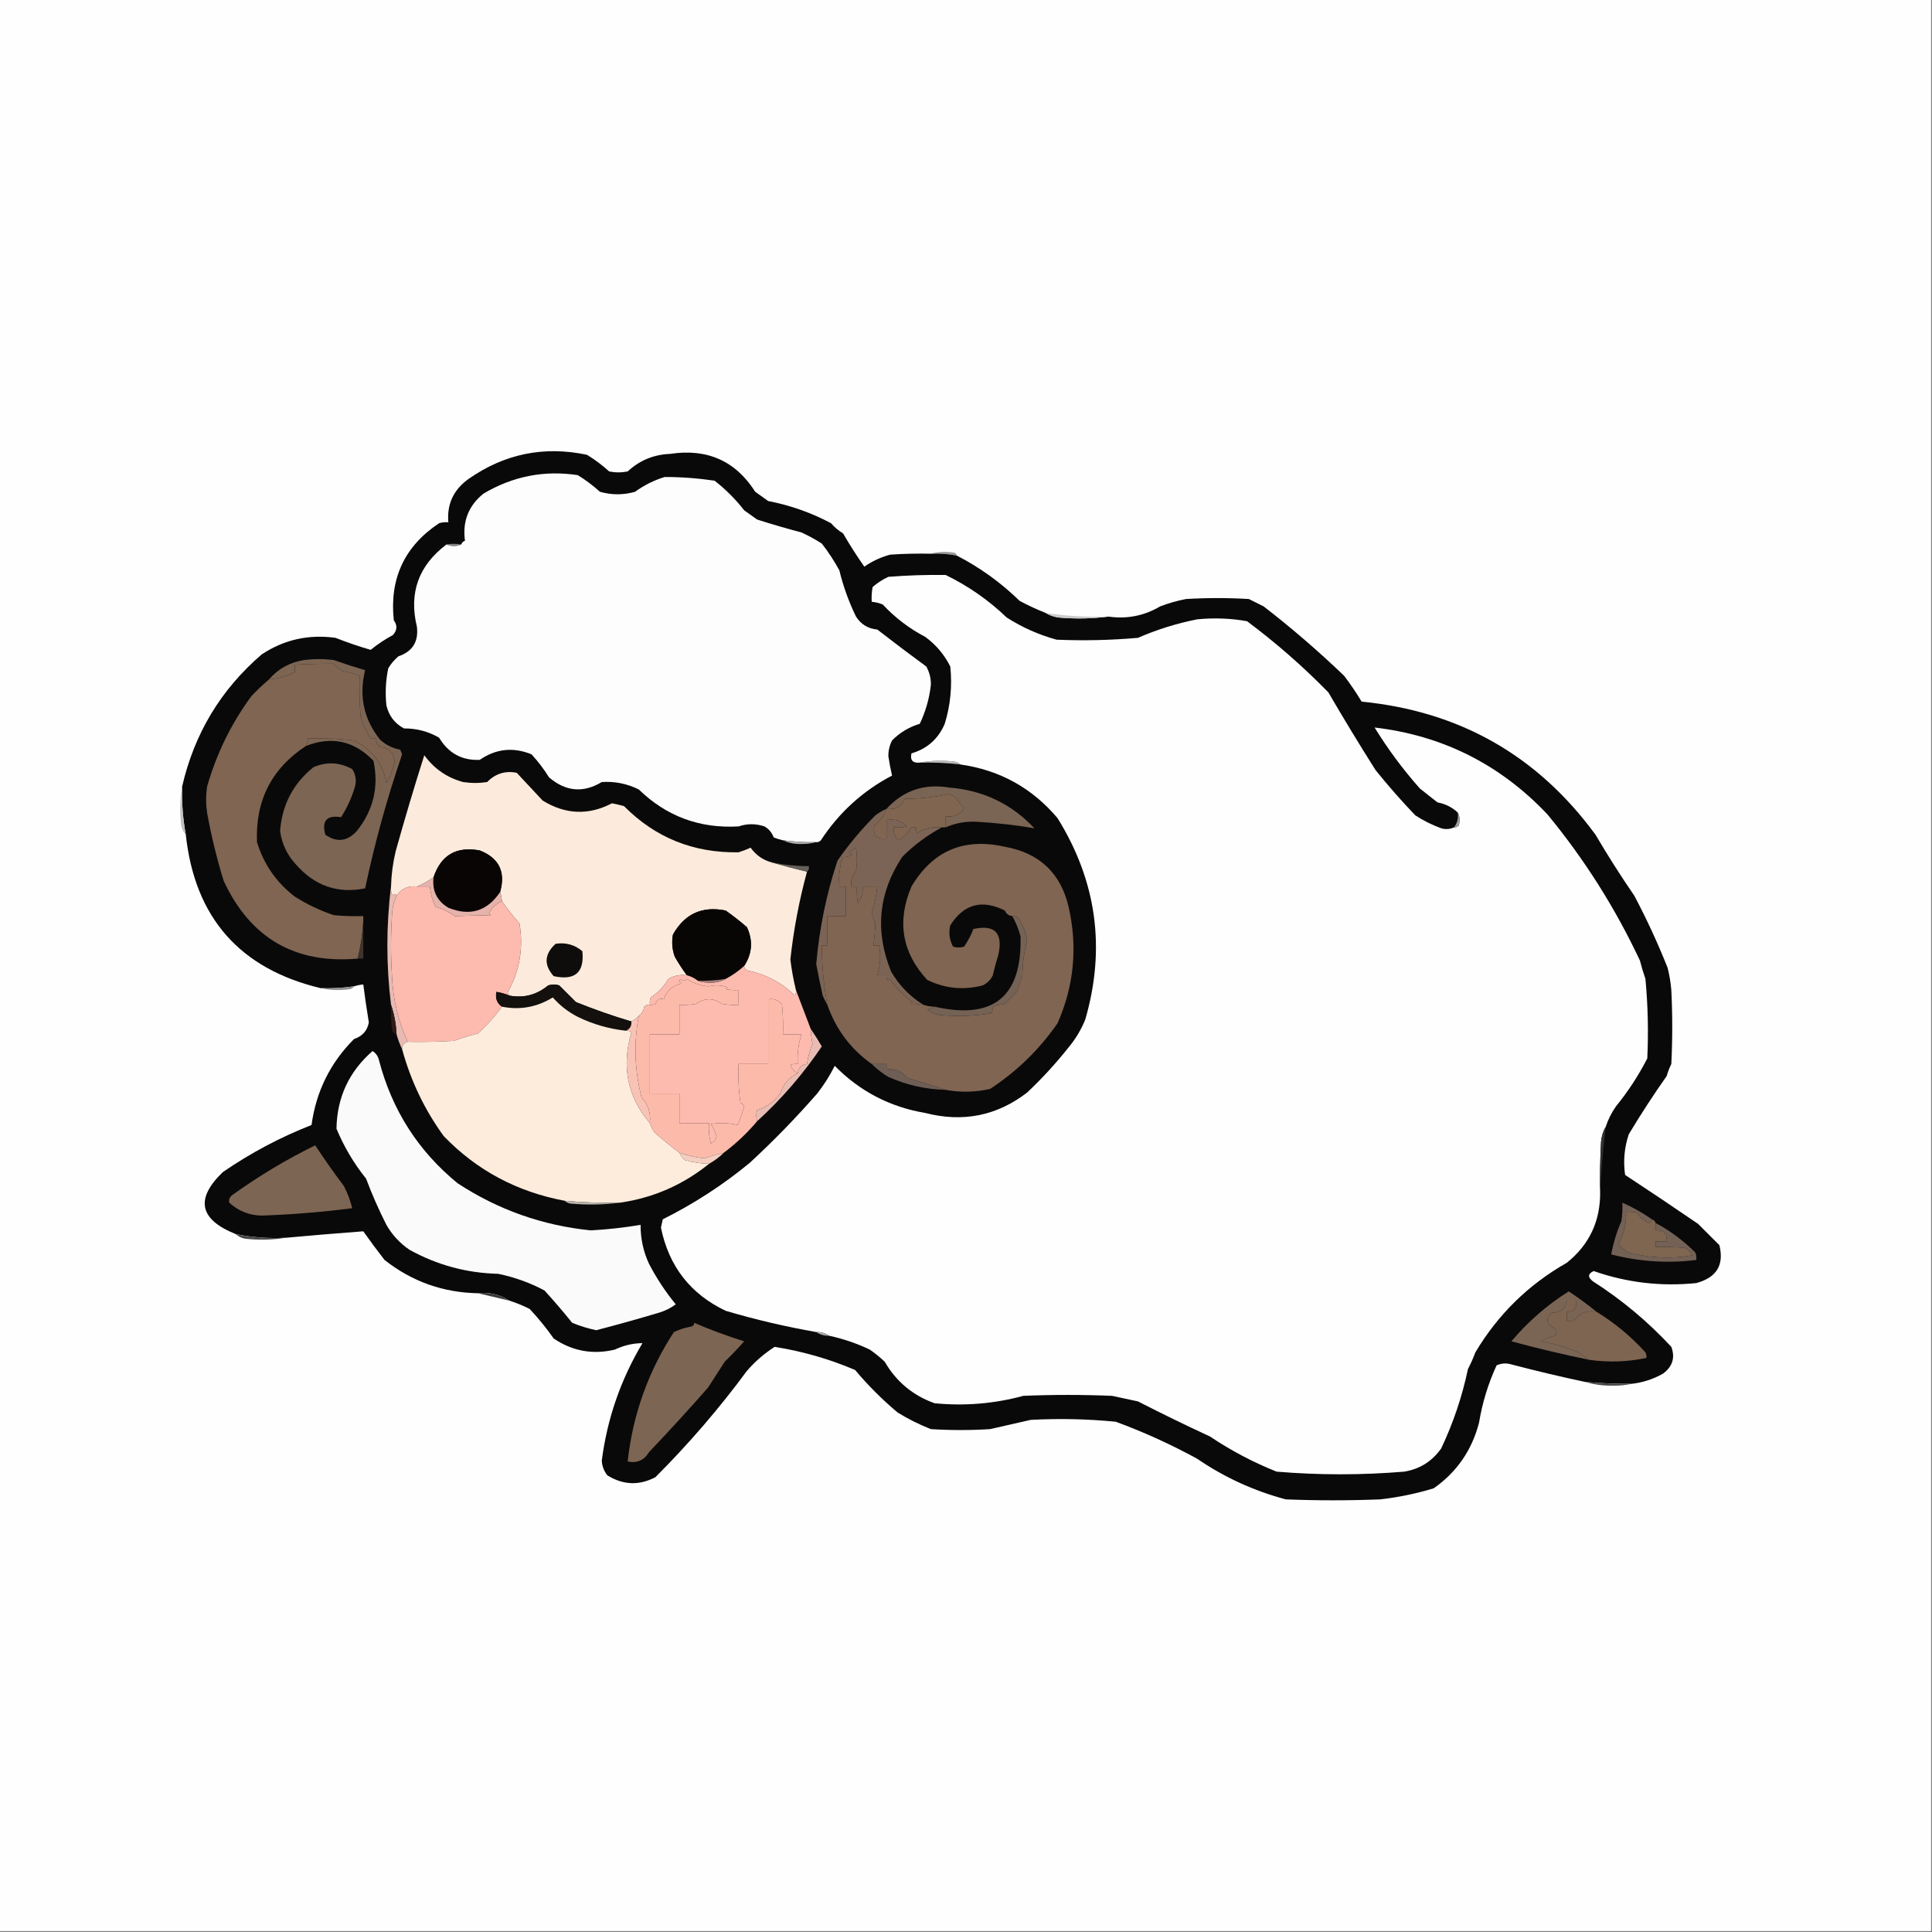 <?xml version="1.0" encoding="UTF-8"?>
<!DOCTYPE svg PUBLIC "-//W3C//DTD SVG 1.1//EN" "http://www.w3.org/Graphics/SVG/1.1/DTD/svg11.dtd">
<svg xmlns="http://www.w3.org/2000/svg" version="1.1" width="1045px" height="1045px" style="shape-rendering:geometricPrecision; text-rendering:geometricPrecision; image-rendering:optimizeQuality; fill-rule:evenodd; clip-rule:evenodd" xmlns:xlink="http://www.w3.org/1999/xlink">
<rect width="100%" height="100%" fill="#808080" stroke="none"/>
<g><path style="opacity:1" fill="#fefefe" d="M -0.5,-0.5 C 347.833,-0.5 696.167,-0.5 1044.5,-0.5C 1044.5,347.833 1044.5,696.167 1044.5,1044.5C 696.167,1044.5 347.833,1044.5 -0.5,1044.5C -0.5,696.167 -0.5,347.833 -0.5,-0.5 Z"/></g>
<g><path style="opacity:1" fill="#9a9a9a" d="M 503.5,299.5 C 507.646,298.353 511.98,298.186 516.5,299C 517.056,299.383 517.389,299.883 517.5,300.5C 512.897,299.617 508.23,299.283 503.5,299.5 Z"/></g>
<g><path style="opacity:1" fill="#0a0909" d="M 503.5,299.5 C 508.23,299.283 512.897,299.617 517.5,300.5C 530.011,306.932 541.344,315.099 551.5,325C 556.068,327.452 560.735,329.618 565.5,331.5C 567.562,332.776 569.896,333.61 572.5,334C 581.676,334.824 590.676,334.657 599.5,333.5C 609.55,334.933 618.883,333.099 627.5,328C 632.044,326.264 636.71,324.93 641.5,324C 652.833,323.333 664.167,323.333 675.5,324C 678.167,325.333 680.833,326.667 683.5,328C 698.572,339.652 713.072,352.152 727,365.5C 730.414,369.994 733.581,374.66 736.5,379.5C 789.498,384.705 831.665,408.705 863,451.5C 869.638,462.778 876.638,473.778 884,484.5C 890.755,497.273 896.755,510.273 902,523.5C 902.993,527.442 903.66,531.442 904,535.5C 904.667,548.833 904.667,562.167 904,575.5C 902.97,577.588 902.137,579.755 901.5,582C 894.291,592.251 887.457,602.751 881,613.5C 878.594,620.65 877.927,627.983 879,635.5C 892.253,644.209 905.42,653.043 918.5,662C 922.333,665.833 926.167,669.667 930,673.5C 932.653,684.232 928.486,691.065 917.5,694C 898.483,695.949 879.983,693.782 862,687.5C 858.863,688.945 858.697,690.778 861.5,693C 877.178,703.01 891.345,714.843 904,728.5C 906.171,734.357 904.671,739.19 899.5,743C 894.181,745.997 888.515,747.831 882.5,748.5C 874.149,748.518 865.816,748.185 857.5,747.5C 844.129,744.658 830.796,741.491 817.5,738C 814.773,737.182 812.106,737.348 809.5,738.5C 804.947,748.371 801.78,758.704 800,769.5C 796.134,784.43 787.967,796.263 775.5,805C 766.025,807.895 756.358,809.895 746.5,811C 729.5,811.667 712.5,811.667 695.5,811C 678.249,806.42 662.249,799.087 647.5,789C 633.299,781.232 618.632,774.565 603.5,769C 588.197,767.496 572.863,767.163 557.5,768C 550.141,769.688 542.807,771.354 535.5,773C 524.833,773.667 514.167,773.667 503.5,773C 497.263,770.548 491.263,767.548 485.5,764C 477.167,757 469.5,749.333 462.5,741C 448.536,735.05 434.036,730.883 419,728.5C 413.421,732.073 408.421,736.406 404,741.5C 388.996,761.846 372.496,781.013 354.5,799C 345.701,803.619 337.034,803.285 328.5,798C 326.657,795.648 325.657,792.981 325.5,790C 328.447,767.281 335.781,746.114 347.5,726.5C 342.446,726.51 337.446,727.676 332.5,730C 320.628,732.821 309.628,730.821 299.5,724C 295.545,718.377 291.212,713.043 286.5,708C 282.93,706.201 279.263,704.701 275.5,703.5C 270.42,700.153 264.753,698.819 258.5,699.5C 239.63,699.155 222.797,693.155 208,681.5C 204.045,676.422 200.211,671.256 196.5,666C 182.529,667.053 168.529,668.22 154.5,669.5C 145.357,669.971 136.357,669.304 127.5,667.5C 107.798,659.625 105.465,648.458 120.5,634C 135.495,623.668 151.495,615.168 168.5,608.5C 170.982,590.369 178.649,574.869 191.5,562C 196.023,560.486 198.69,557.486 199.5,553C 198.376,546.174 197.376,539.341 196.5,532.5C 194.784,532.629 193.117,532.962 191.5,533.5C 185.545,534.363 179.545,534.697 173.5,534.5C 129.708,524.036 105.374,496.369 100.5,451.5C 98.922,442.915 98.255,434.249 98.5,425.5C 105.054,396.876 119.387,373.043 141.5,354C 153.568,345.986 166.901,342.986 181.5,345C 187.727,347.465 194.06,349.631 200.5,351.5C 204.204,348.476 208.204,345.81 212.5,343.5C 214.852,340.928 215.019,338.262 213,335.5C 210.616,312.949 218.783,295.449 237.5,283C 239.134,282.506 240.801,282.34 242.5,282.5C 241.66,272.675 245.326,264.842 253.5,259C 272.987,245.42 294.32,241.087 317.5,246C 321.783,248.615 325.783,251.615 329.5,255C 332.833,255.667 336.167,255.667 339.5,255C 345.935,249.017 353.601,245.851 362.5,245.5C 382.525,242.466 397.859,249.299 408.5,266C 410.833,267.667 413.167,269.333 415.5,271C 427.44,273.304 438.773,277.304 449.5,283C 451.388,285.19 453.555,287.023 456,288.5C 459.597,294.706 463.431,300.706 467.5,306.5C 471.786,303.524 476.453,301.357 481.5,300C 488.826,299.5 496.159,299.334 503.5,299.5 Z"/></g>
<g><path style="opacity:1" fill="#bbbbbb" d="M 497.5,412.5 C 503.653,411.347 509.986,411.18 516.5,412C 517.737,412.232 518.737,412.732 519.5,413.5C 512.201,412.65 504.868,412.317 497.5,412.5 Z"/></g>
<g><path style="opacity:1" fill="#7f6552" d="M 165.5,403.5 C 146.922,415.659 138.088,432.993 139,455.5C 142.691,467.523 149.525,477.357 159.5,485C 166.069,489.151 173.069,492.484 180.5,495C 185.823,495.499 191.156,495.666 196.5,495.5C 196.5,496.5 196.5,497.5 196.5,498.5C 196.087,505.261 195.087,511.928 193.5,518.5C 159.64,521.48 135.473,507.48 121,476.5C 117.258,464.413 114.258,452.079 112,439.5C 111.333,434.833 111.333,430.167 112,425.5C 117.108,407.619 125.108,391.285 136,376.5C 139.056,373.274 142.223,370.274 145.5,367.5C 150.509,367.11 155.176,365.777 159.5,363.5C 159.5,362.167 159.5,360.833 159.5,359.5C 166.513,359.165 173.513,358.998 180.5,359C 181.878,360.713 183.545,362.047 185.5,363C 188.625,363.544 191.625,364.377 194.5,365.5C 194.334,372.841 194.5,380.174 195,387.5C 196.261,391.877 198.095,395.877 200.5,399.5C 201.5,399.5 202.5,399.5 203.5,399.5C 203.297,401.39 203.963,402.89 205.5,404C 210.503,404.475 213.169,407.141 213.5,412C 212.58,416.099 211.08,419.933 209,423.5C 207.027,412.884 201.194,405.217 191.5,400.5C 183.193,399.502 174.86,399.169 166.5,399.5C 166.567,400.959 166.234,402.292 165.5,403.5 Z"/></g>
<g><path style="opacity:1" fill="#cbcbcb" d="M 565.5,331.5 C 575.889,333.155 587.223,333.822 599.5,333.5C 590.676,334.657 581.676,334.824 572.5,334C 569.896,333.61 567.562,332.776 565.5,331.5 Z"/></g>
<g><path style="opacity:1" fill="#fefefe" d="M 786.5,447.5 C 787.496,447.586 788.329,447.252 789,446.5C 789.796,443.961 789.629,441.628 788.5,439.5C 785.408,436.621 781.741,434.787 777.5,434C 774.333,431.5 771.167,429 768,426.5C 758.87,416.205 750.703,405.205 743.5,393.5C 780.28,397.807 811.446,413.473 837,440.5C 856.915,464.637 873.582,490.97 887,519.5C 887.875,522.883 888.875,526.216 890,529.5C 891.344,543.812 891.677,558.146 891,572.5C 886.246,581.756 880.58,590.422 874,598.5C 871.628,601.91 869.795,605.577 868.5,609.5C 867.113,611.877 866.279,614.543 866,617.5C 865.5,626.494 865.334,635.494 865.5,644.5C 865.731,660.334 859.731,673.167 847.5,683C 826.731,694.803 810.231,710.969 798,731.5C 796.861,734.583 795.528,737.583 794,740.5C 790.866,755.403 786.032,769.736 779.5,783.5C 774.525,790.482 767.858,794.649 759.5,796C 736.48,797.911 713.48,797.911 690.5,796C 677.77,790.909 665.77,784.576 654.5,777C 641.408,770.955 628.408,764.621 615.5,758C 610.833,757 606.167,756 601.5,755C 585.5,754.333 569.5,754.333 553.5,755C 537.791,759.259 521.791,760.593 505.5,759C 493.751,754.793 484.751,747.293 478.5,736.5C 475.978,734.144 473.312,731.977 470.5,730C 463.457,726.645 456.123,724.145 448.5,722.5C 446.485,721.076 444.152,720.41 441.5,720.5C 424.952,717.596 408.619,713.762 392.5,709C 373.425,699.907 361.758,684.907 357.5,664C 357.833,662.5 358.167,661 358.5,659.5C 375.359,651.094 391.025,640.927 405.5,629C 418.365,617.135 430.532,604.635 442,591.5C 445.67,586.829 448.837,581.829 451.5,576.5C 465.034,590.268 481.367,598.768 500.5,602C 520.824,607.219 539.157,603.552 555.5,591C 563.554,583.432 571.054,575.265 578,566.5C 581.755,561.997 584.755,556.997 587,551.5C 598.186,512.946 593.186,476.613 572,442.5C 558.197,426.181 540.697,416.514 519.5,413.5C 518.737,412.732 517.737,412.232 516.5,412C 509.986,411.18 503.653,411.347 497.5,412.5C 493.677,412.833 492.177,411.166 493,407.5C 501.51,404.99 507.51,399.657 511,391.5C 514.106,381.375 515.106,371.042 514,360.5C 510.813,354.139 506.313,348.806 500.5,344.5C 491.791,339.947 484.124,334.114 477.5,327C 475.564,326.187 473.564,325.687 471.5,325.5C 471.336,322.813 471.503,320.146 472,317.5C 474.564,315.273 477.397,313.439 480.5,312C 490.832,311.185 501.165,310.852 511.5,311C 523.723,316.942 534.723,324.609 544.5,334C 552.89,339.362 561.89,343.362 571.5,346C 586.184,346.618 600.851,346.285 615.5,345C 625.8,340.518 636.467,337.184 647.5,335C 656.576,334.087 665.576,334.42 674.5,336C 690.144,347.665 704.81,360.498 718.5,374.5C 726.749,388.666 735.249,402.666 744,416.5C 750.823,424.988 757.99,433.155 765.5,441C 769.888,443.861 774.554,446.194 779.5,448C 781.929,448.703 784.262,448.537 786.5,447.5 Z"/></g>
<g><path style="opacity:1" fill="#848484" d="M 241.5,294.5 C 243.952,294.014 246.618,294.014 249.5,294.5C 246.974,295.657 244.307,295.657 241.5,294.5 Z"/></g>
<g><path style="opacity:1" fill="#fdfdfd" d="M 441.5,455.5 C 435.464,455.64 429.464,455.307 423.5,454.5C 421.821,454.108 420.154,453.608 418.5,453C 417.527,450.365 415.86,448.365 413.5,447C 408.763,445.422 404.096,445.422 399.5,447C 378.45,448.209 360.45,441.543 345.5,427C 339.177,423.869 332.511,422.535 325.5,423C 315.516,429.014 306.016,428.18 297,420.5C 294.217,416.049 291.05,411.883 287.5,408C 277.569,403.968 268.235,404.968 259.5,411C 249.883,411.422 242.55,407.422 237.5,399C 231.634,395.617 225.301,393.95 218.5,394C 213.481,391.306 210.314,387.139 209,381.5C 208.289,374.785 208.622,368.118 210,361.5C 211.458,359.04 213.291,356.873 215.5,355C 223.136,352.4 226.47,347.067 225.5,339C 221.071,320.685 226.405,305.851 241.5,294.5C 244.307,295.657 246.974,295.657 249.5,294.5C 249.811,293.522 250.478,292.855 251.5,292.5C 250.072,282.024 253.405,273.524 261.5,267C 277.395,257.58 294.395,254.246 312.5,257C 316.783,259.615 320.783,262.615 324.5,266C 330.865,267.806 337.199,267.806 343.5,266C 348.389,262.444 353.722,259.777 359.5,258C 368.525,258.002 377.525,258.668 386.5,260C 392.5,264.667 397.833,270 402.5,276C 404.833,277.667 407.167,279.333 409.5,281C 417.422,283.544 425.422,285.878 433.5,288C 437.295,289.731 440.962,291.731 444.5,294C 448.06,298.563 451.227,303.396 454,308.5C 456.095,317.137 459.095,325.471 463,333.5C 465.725,337.738 469.558,340.071 474.5,340.5C 483.244,347.288 492.077,353.955 501,360.5C 502.755,363.6 503.589,366.933 503.5,370.5C 502.667,377.834 500.667,384.834 497.5,391.5C 491.736,393.216 486.736,396.216 482.5,400.5C 481.148,403.168 480.481,406.001 480.5,409C 481.025,412.541 481.692,416.041 482.5,419.5C 466.743,427.748 453.909,439.415 444,454.5C 443.329,455.252 442.496,455.586 441.5,455.5 Z"/></g>
<g><path style="opacity:1" fill="#fcebdc" d="M 417.5,466.5 C 423.928,468.335 430.262,470.001 436.5,471.5C 432.252,487.058 429.252,502.891 427.5,519C 428.182,524.577 429.182,530.077 430.5,535.5C 430.649,536.552 430.483,537.552 430,538.5C 422.891,531.56 414.391,527.06 404.5,525C 403.244,524.583 402.577,523.75 402.5,522.5C 406.883,515.769 407.383,508.769 404,501.5C 400.31,498.309 396.477,495.309 392.5,492.5C 379.818,489.925 370.318,494.258 364,505.5C 363.233,509.594 363.566,513.594 365,517.5C 366.996,520.986 369.163,524.319 371.5,527.5C 367.869,527.032 364.535,527.699 361.5,529.5C 359.106,533.604 355.939,536.937 352,539.5C 351.51,540.793 351.343,542.127 351.5,543.5C 350.325,543.281 349.325,543.614 348.5,544.5C 348.043,546.598 347.043,548.264 345.5,549.5C 344.363,550.789 343.03,551.789 341.5,552.5C 331.492,549.55 321.492,546.05 311.5,542C 308.5,539 305.5,536 302.5,533C 300.5,532.333 298.5,532.333 296.5,533C 290.265,538.141 283.265,539.975 275.5,538.5C 275.389,537.883 275.056,537.383 274.5,537C 281.052,525.364 283.219,512.864 281,499.5C 277.581,495.64 274.414,491.64 271.5,487.5C 271.371,485.784 271.038,484.117 270.5,482.5C 273.595,471.588 269.928,464.088 259.5,460C 246.863,457.646 238.53,462.479 234.5,474.5C 231.659,476.524 228.659,478.191 225.5,479.5C 220.737,478.965 217.071,480.632 214.5,484.5C 214.095,483.45 213.429,483.45 212.5,484.5C 211.548,482.955 211.215,481.288 211.5,479.5C 211.68,473.088 212.513,466.754 214,460.5C 218.859,443.064 224.025,425.731 229.5,408.5C 234.798,415.814 241.798,420.648 250.5,423C 254.833,423.667 259.167,423.667 263.5,423C 267.944,418.443 273.277,416.776 279.5,418C 284.167,423 288.833,428 293.5,433C 305.832,440.6 318.332,441.1 331,434.5C 333.185,434.921 335.351,435.421 337.5,436C 354.418,453.089 375.085,461.423 399.5,461C 401.722,460.305 403.889,459.472 406,458.5C 408.885,462.555 412.718,465.222 417.5,466.5 Z"/></g>
<g><path style="opacity:1" fill="#806650" d="M 511.5,447.5 C 510.833,447.5 510.167,447.5 509.5,447.5C 504.636,447.001 500.136,448.001 496,450.5C 495.517,449.552 495.351,448.552 495.5,447.5C 494.448,447.351 493.448,447.517 492.5,448C 490.987,450.846 488.821,453.013 486,454.5C 483.866,452.713 483.033,450.38 483.5,447.5C 485.857,447.663 488.19,447.497 490.5,447C 487.539,443.966 483.872,442.799 479.5,443.5C 479.5,446.833 479.5,450.167 479.5,453.5C 474.013,454.038 471.847,451.705 473,446.5C 476.226,444.131 478.392,441.131 479.5,437.5C 484.414,438.167 487.747,436.334 489.5,432C 497.491,432.062 505.325,431.229 513,429.5C 514.225,429.862 515.391,430.362 516.5,431C 517.987,433.22 519.654,435.22 521.5,437C 519.257,440.632 515.924,442.132 511.5,441.5C 511.5,443.5 511.5,445.5 511.5,447.5 Z"/></g>
<g><path style="opacity:1" fill="#7a6454" d="M 511.5,447.5 C 511.5,445.5 511.5,443.5 511.5,441.5C 515.924,442.132 519.257,440.632 521.5,437C 519.654,435.22 517.987,433.22 516.5,431C 515.391,430.362 514.225,429.862 513,429.5C 505.325,431.229 497.491,432.062 489.5,432C 487.747,436.334 484.414,438.167 479.5,437.5C 488.614,427.544 499.947,423.711 513.5,426C 531.732,427.451 547.065,434.784 559.5,448C 549.29,446.266 538.957,445.1 528.5,444.5C 522.57,444.142 516.903,445.142 511.5,447.5 Z"/></g>
<g><path style="opacity:1" fill="#bfbfbf" d="M 98.5,425.5 C 98.255,434.249 98.922,442.915 100.5,451.5C 99.207,450.158 98.374,448.491 98,446.5C 97.179,439.321 97.345,432.321 98.5,425.5 Z"/></g>
<g><path style="opacity:1" fill="#9e9e9e" d="M 788.5,439.5 C 789.629,441.628 789.796,443.961 789,446.5C 788.329,447.252 787.496,447.586 786.5,447.5C 788.226,445.18 788.893,442.513 788.5,439.5 Z"/></g>
<g><path style="opacity:1" fill="#7b6455" d="M 479.5,437.5 C 478.392,441.131 476.226,444.131 473,446.5C 471.847,451.705 474.013,454.038 479.5,453.5C 479.5,450.167 479.5,446.833 479.5,443.5C 483.872,442.799 487.539,443.966 490.5,447C 488.19,447.497 485.857,447.663 483.5,447.5C 483.033,450.38 483.866,452.713 486,454.5C 488.821,453.013 490.987,450.846 492.5,448C 493.448,447.517 494.448,447.351 495.5,447.5C 495.351,448.552 495.517,449.552 496,450.5C 500.136,448.001 504.636,447.001 509.5,447.5C 501.56,451.728 494.393,457.061 488,463.5C 475.109,483.018 473.109,503.684 482,525.5C 486.359,533.024 492.192,539.024 499.5,543.5C 496.974,543.081 494.641,542.914 492.5,543C 492.833,542.667 493.167,542.333 493.5,542C 488.772,538.36 484.605,534.194 481,529.5C 480.667,529.833 480.333,530.167 480,530.5C 479.517,529.552 479.351,528.552 479.5,527.5C 477.833,527.5 476.167,527.5 474.5,527.5C 476.17,522.198 476.504,516.864 475.5,511.5C 474.5,511.5 473.5,511.5 472.5,511.5C 472.963,507.363 473.296,503.363 473.5,499.5C 472.634,497.568 471.967,495.568 471.5,493.5C 473.119,488.942 474.119,484.275 474.5,479.5C 471.833,479.5 469.167,479.5 466.5,479.5C 466.938,482.893 466.105,485.893 464,488.5C 463.502,485.518 463.335,482.518 463.5,479.5C 462.5,479.5 461.5,479.5 460.5,479.5C 459.964,476.335 460.797,473.669 463,471.5C 463.667,467.167 463.667,462.833 463,458.5C 461.745,459.211 460.579,460.044 459.5,461C 459.957,461.414 460.291,461.914 460.5,462.5C 458.955,463.452 457.288,463.785 455.5,463.5C 454.355,468.704 453.689,474.037 453.5,479.5C 454.833,479.5 456.167,479.5 457.5,479.5C 457.5,484.833 457.5,490.167 457.5,495.5C 454.167,495.5 450.833,495.5 447.5,495.5C 447.5,500.833 447.5,506.167 447.5,511.5C 446.5,511.5 445.5,511.5 444.5,511.5C 444.543,522.308 445.543,532.974 447.5,543.5C 446.59,541.981 445.757,540.315 445,538.5C 443.715,532.824 442.548,527.157 441.5,521.5C 443.115,502.375 446.948,483.709 453,465.5C 459.11,456.724 465.944,448.557 473.5,441C 475.405,439.579 477.405,438.412 479.5,437.5 Z"/></g>
<g><path style="opacity:1" fill="#acacac" d="M 423.5,454.5 C 429.464,455.307 435.464,455.64 441.5,455.5C 439.19,456.164 436.69,456.497 434,456.5C 430.195,456.696 426.695,456.03 423.5,454.5 Z"/></g>
<g><path style="opacity:1" fill="#7c6553" d="M 165.5,403.5 C 166.234,402.292 166.567,400.959 166.5,399.5C 174.86,399.169 183.193,399.502 191.5,400.5C 201.194,405.217 207.027,412.884 209,423.5C 211.08,419.933 212.58,416.099 213.5,412C 213.169,407.141 210.503,404.475 205.5,404C 203.963,402.89 203.297,401.39 203.5,399.5C 202.5,399.5 201.5,399.5 200.5,399.5C 198.095,395.877 196.261,391.877 195,387.5C 194.5,380.174 194.334,372.841 194.5,365.5C 191.625,364.377 188.625,363.544 185.5,363C 183.545,362.047 181.878,360.713 180.5,359C 173.513,358.998 166.513,359.165 159.5,359.5C 159.5,360.833 159.5,362.167 159.5,363.5C 155.176,365.777 150.509,367.11 145.5,367.5C 150.48,361.716 156.813,358.216 164.5,357C 169.833,356.333 175.167,356.333 180.5,357C 186.139,358.991 191.805,360.825 197.5,362.5C 194.054,376.402 196.721,388.902 205.5,400C 208.619,402.893 212.286,404.726 216.5,405.5C 216.833,406.333 217.167,407.167 217.5,408C 209.345,431.788 202.679,455.954 197.5,480.5C 182.675,483.501 170.175,479.168 160,467.5C 155.283,462.399 152.45,456.399 151.5,449.5C 152.566,435.327 158.566,423.827 169.5,415C 176.564,411.905 183.564,412.239 190.5,416C 192.393,418.917 192.893,422.084 192,425.5C 190.261,431.398 187.761,436.898 184.5,442C 176.705,440.804 173.871,443.97 176,451.5C 182.149,455.814 187.816,455.147 193,449.5C 201.989,438.209 204.989,425.542 202,411.5C 191.557,400.679 179.39,398.013 165.5,403.5 Z"/></g>
<g><path style="opacity:1" fill="#090505" d="M 270.5,482.5 C 263.519,492.881 254.186,495.715 242.5,491C 236.301,487.247 233.634,481.747 234.5,474.5C 238.53,462.479 246.863,457.646 259.5,460C 269.928,464.088 273.595,471.588 270.5,482.5 Z"/></g>
<g><path style="opacity:1" fill="#7f6552" d="M 511.5,589.5 C 504.76,587.314 497.76,585.148 490.5,583C 487.75,579.293 484.084,577.793 479.5,578.5C 479.5,577.5 479.5,576.5 479.5,575.5C 476.833,575.5 474.167,575.5 471.5,575.5C 460.117,567.414 452.117,556.747 447.5,543.5C 445.543,532.974 444.543,522.308 444.5,511.5C 445.5,511.5 446.5,511.5 447.5,511.5C 447.5,506.167 447.5,500.833 447.5,495.5C 450.833,495.5 454.167,495.5 457.5,495.5C 457.5,490.167 457.5,484.833 457.5,479.5C 456.167,479.5 454.833,479.5 453.5,479.5C 453.689,474.037 454.355,468.704 455.5,463.5C 457.288,463.785 458.955,463.452 460.5,462.5C 460.291,461.914 459.957,461.414 459.5,461C 460.579,460.044 461.745,459.211 463,458.5C 463.667,462.833 463.667,467.167 463,471.5C 460.797,473.669 459.964,476.335 460.5,479.5C 461.5,479.5 462.5,479.5 463.5,479.5C 463.335,482.518 463.502,485.518 464,488.5C 466.105,485.893 466.938,482.893 466.5,479.5C 469.167,479.5 471.833,479.5 474.5,479.5C 474.119,484.275 473.119,488.942 471.5,493.5C 471.967,495.568 472.634,497.568 473.5,499.5C 473.296,503.363 472.963,507.363 472.5,511.5C 473.5,511.5 474.5,511.5 475.5,511.5C 476.504,516.864 476.17,522.198 474.5,527.5C 476.167,527.5 477.833,527.5 479.5,527.5C 479.351,528.552 479.517,529.552 480,530.5C 480.333,530.167 480.667,529.833 481,529.5C 484.605,534.194 488.772,538.36 493.5,542C 493.167,542.333 492.833,542.667 492.5,543C 494.641,542.914 496.974,543.081 499.5,543.5C 501.435,544.15 503.435,544.483 505.5,544.5C 504.391,545.29 503.058,545.79 501.5,546C 503.525,547.677 505.859,548.677 508.5,549C 517.895,549.886 527.228,549.553 536.5,548C 536.616,546.732 536.949,545.398 537.5,544C 539.5,543.667 541.5,543.333 543.5,543C 545.667,540.833 547.833,538.667 550,536.5C 551,533.5 552,530.5 553,527.5C 553.057,521.208 553.89,515.041 555.5,509C 555.013,504.352 553.347,500.185 550.5,496.5C 549.675,495.614 548.675,495.281 547.5,495.5C 545.616,495.288 544.283,494.288 543.5,492.5C 531.138,486.305 521.304,488.972 514,500.5C 513.044,504.572 513.544,508.405 515.5,512C 517.5,512.667 519.5,512.667 521.5,512C 523.535,509.02 525.202,505.853 526.5,502.5C 538.111,499.947 542.611,504.613 540,516.5C 538.844,520.123 537.844,523.789 537,527.5C 535.833,530 534,531.833 531.5,533C 521.107,535.703 511.107,534.703 501.5,530C 487.833,515.166 484.999,498.333 493,479.5C 504.511,460.168 521.344,453.002 543.5,458C 562.176,461.346 573.676,472.179 578,490.5C 582.946,512.268 580.946,533.268 572,553.5C 562.097,567.738 549.93,579.571 535.5,589C 527.531,590.797 519.531,590.963 511.5,589.5 Z"/></g>
<g><path style="opacity:1" fill="#645f5a" d="M 417.5,466.5 C 424.095,467.821 430.761,468.488 437.5,468.5C 437.737,469.791 437.404,470.791 436.5,471.5C 430.262,470.001 423.928,468.335 417.5,466.5 Z"/></g>
<g><path style="opacity:1" fill="#fdbaae" d="M 225.5,479.5 C 227.833,479.5 230.167,479.5 232.5,479.5C 232.883,483.319 233.883,486.986 235.5,490.5C 239.34,491.5 242.84,493.166 246,495.5C 252.446,495.324 258.946,495.157 265.5,495C 265.167,494.667 264.833,494.333 264.5,494C 266.101,490.893 268.435,488.727 271.5,487.5C 274.414,491.64 277.581,495.64 281,499.5C 283.219,512.864 281.052,525.364 274.5,537C 275.056,537.383 275.389,537.883 275.5,538.5C 273.254,537.545 270.921,536.878 268.5,536.5C 267.829,539.986 268.829,542.653 271.5,544.5C 267.781,549.728 263.448,554.561 258.5,559C 254.11,560.149 249.777,561.482 245.5,563C 237.173,563.5 228.84,563.666 220.5,563.5C 215.336,552.206 212.503,540.206 212,527.5C 211.333,516.833 211.333,506.167 212,495.5C 212.106,491.61 212.939,487.943 214.5,484.5C 217.071,480.632 220.737,478.965 225.5,479.5 Z"/></g>
<g><path style="opacity:1" fill="#080605" d="M 402.5,522.5 C 399.399,525.285 396.065,527.618 392.5,529.5C 387.537,530.254 382.537,530.587 377.5,530.5C 375.745,529.096 373.745,528.096 371.5,527.5C 369.163,524.319 366.996,520.986 365,517.5C 363.566,513.594 363.233,509.594 364,505.5C 370.318,494.258 379.818,489.925 392.5,492.5C 396.477,495.309 400.31,498.309 404,501.5C 407.383,508.769 406.883,515.769 402.5,522.5 Z"/></g>
<g><path style="opacity:1" fill="#e4b3ab" d="M 234.5,474.5 C 233.634,481.747 236.301,487.247 242.5,491C 254.186,495.715 263.519,492.881 270.5,482.5C 271.038,484.117 271.371,485.784 271.5,487.5C 268.435,488.727 266.101,490.893 264.5,494C 264.833,494.333 265.167,494.667 265.5,495C 258.946,495.157 252.446,495.324 246,495.5C 242.84,493.166 239.34,491.5 235.5,490.5C 233.883,486.986 232.883,483.319 232.5,479.5C 230.167,479.5 227.833,479.5 225.5,479.5C 228.659,478.191 231.659,476.524 234.5,474.5 Z"/></g>
<g><path style="opacity:1" fill="#0f0d0b" d="M 300.5,510.5 C 306.001,509.64 310.834,510.973 315,514.5C 316.162,525.997 310.995,530.497 299.5,528C 294.064,521.949 294.397,516.115 300.5,510.5 Z"/></g>
<g><path style="opacity:1" fill="#40342e" d="M 196.5,498.5 C 196.5,505.167 196.5,511.833 196.5,518.5C 195.5,518.5 194.5,518.5 193.5,518.5C 195.087,511.928 196.087,505.261 196.5,498.5 Z"/></g>
<g><path style="opacity:1" fill="#746255" d="M 547.5,495.5 C 548.675,495.281 549.675,495.614 550.5,496.5C 553.347,500.185 555.013,504.352 555.5,509C 553.89,515.041 553.057,521.208 553,527.5C 552,530.5 551,533.5 550,536.5C 547.833,538.667 545.667,540.833 543.5,543C 541.5,543.333 539.5,543.667 537.5,544C 536.949,545.398 536.616,546.732 536.5,548C 527.228,549.553 517.895,549.886 508.5,549C 505.859,548.677 503.525,547.677 501.5,546C 503.058,545.79 504.391,545.29 505.5,544.5C 537.355,551.763 552.855,539.096 552,506.5C 550.971,502.564 549.471,498.898 547.5,495.5 Z"/></g>
<g><path style="opacity:1" fill="#8f8f8d" d="M 191.5,533.5 C 191.082,534.222 190.416,534.722 189.5,535C 183.984,535.817 178.65,535.651 173.5,534.5C 179.545,534.697 185.545,534.363 191.5,533.5 Z"/></g>
<g><path style="opacity:1" fill="#fdbaaf" d="M 402.5,522.5 C 402.577,523.75 403.244,524.583 404.5,525C 414.391,527.06 422.891,531.56 430,538.5C 430.483,537.552 430.649,536.552 430.5,535.5C 433.128,542.364 435.794,549.364 438.5,556.5C 438.572,559.193 438.905,561.86 439.5,564.5C 438.043,567.991 437.043,571.658 436.5,575.5C 433.5,575.833 431.833,577.5 431.5,580.5C 429.616,579.618 428.283,578.118 427.5,576C 428.793,575.51 430.127,575.343 431.5,575.5C 431.153,569.943 431.82,564.61 433.5,559.5C 430.167,559.5 426.833,559.5 423.5,559.5C 423.666,554.156 423.499,548.823 423,543.5C 421.195,540.961 418.695,539.961 415.5,540.5C 415.5,552.167 415.5,563.833 415.5,575.5C 410.167,575.5 404.833,575.5 399.5,575.5C 399.17,582.532 399.503,589.532 400.5,596.5C 401.5,596.833 402.167,597.5 402.5,598.5C 401.538,601.941 400.372,605.274 399,608.5C 394.252,607.365 389.419,607.198 384.5,608C 385.905,609.977 386.905,612.143 387.5,614.5C 387.272,616.397 386.272,617.73 384.5,618.5C 383.511,614.893 383.177,611.226 383.5,607.5C 378.167,607.5 372.833,607.5 367.5,607.5C 367.5,602.167 367.5,596.833 367.5,591.5C 362.167,591.5 356.833,591.5 351.5,591.5C 351.5,580.833 351.5,570.167 351.5,559.5C 356.833,559.5 362.167,559.5 367.5,559.5C 367.5,554.167 367.5,548.833 367.5,543.5C 370.518,543.665 373.518,543.498 376.5,543C 381.167,539.667 385.833,539.667 390.5,543C 393.482,543.498 396.482,543.665 399.5,543.5C 399.5,540.833 399.5,538.167 399.5,535.5C 397.143,535.663 394.81,535.497 392.5,535C 392.833,534.667 393.167,534.333 393.5,534C 390.151,532.81 386.818,532.643 383.5,533.5C 379.098,533.218 375.098,531.885 371.5,529.5C 370.28,530.711 369.113,530.711 368,529.5C 367.383,530.449 367.549,531.282 368.5,532C 363.798,533.031 360.632,535.864 359,540.5C 356.979,539.764 355.479,540.597 354.5,543C 353.552,543.483 352.552,543.649 351.5,543.5C 351.343,542.127 351.51,540.793 352,539.5C 355.939,536.937 359.106,533.604 361.5,529.5C 364.535,527.699 367.869,527.032 371.5,527.5C 373.745,528.096 375.745,529.096 377.5,530.5C 379.304,531.162 381.304,531.495 383.5,531.5C 386.814,531.657 389.814,530.991 392.5,529.5C 396.065,527.618 399.399,525.285 402.5,522.5 Z"/></g>
<g><path style="opacity:1" fill="#a17f7a" d="M 392.5,529.5 C 389.814,530.991 386.814,531.657 383.5,531.5C 381.304,531.495 379.304,531.162 377.5,530.5C 382.537,530.587 387.537,530.254 392.5,529.5 Z"/></g>
<g><path style="opacity:1" fill="#e7bab3" d="M 211.5,479.5 C 211.215,481.288 211.548,482.955 212.5,484.5C 213.429,483.45 214.095,483.45 214.5,484.5C 212.939,487.943 212.106,491.61 212,495.5C 211.333,506.167 211.333,516.833 212,527.5C 212.503,540.206 215.336,552.206 220.5,563.5C 218.468,564.048 217.468,565.381 217.5,567.5C 216.251,564.913 215.251,562.246 214.5,559.5C 214.246,553.905 213.246,548.572 211.5,543.5C 208.859,522.021 208.859,500.688 211.5,479.5 Z"/></g>
<g><path style="opacity:1" fill="#13100e" d="M 341.5,552.5 C 341.69,554.959 340.69,556.626 338.5,557.5C 329.36,556.508 320.694,554.008 312.5,550C 307.271,547.318 302.771,543.818 299,539.5C 290.453,544.764 281.287,546.43 271.5,544.5C 268.829,542.653 267.829,539.986 268.5,536.5C 270.921,536.878 273.254,537.545 275.5,538.5C 283.265,539.975 290.265,538.141 296.5,533C 298.5,532.333 300.5,532.333 302.5,533C 305.5,536 308.5,539 311.5,542C 321.492,546.05 331.492,549.55 341.5,552.5 Z"/></g>
<g><path style="opacity:1" fill="#311a19" d="M 211.5,543.5 C 213.246,548.572 214.246,553.905 214.5,559.5C 213.069,559.119 212.236,558.119 212,556.5C 211.501,552.179 211.334,547.846 211.5,543.5 Z"/></g>
<g><path style="opacity:1" fill="#fdecdc" d="M 338.5,557.5 C 339.675,557.281 340.675,557.614 341.5,558.5C 336.069,576.934 339.402,593.267 351.5,607.5C 352.072,609.255 352.906,610.922 354,612.5C 358.393,616.403 362.893,620.069 367.5,623.5C 368.174,625.024 369.174,626.358 370.5,627.5C 375.009,628.761 379.343,629.428 383.5,629.5C 369.426,640.87 353.426,647.87 335.5,650.5C 325.468,650.729 315.468,650.396 305.5,649.5C 279.699,644.691 257.866,633.024 240,614.5C 229.675,600.296 222.175,584.629 217.5,567.5C 217.468,565.381 218.468,564.048 220.5,563.5C 228.84,563.666 237.173,563.5 245.5,563C 249.777,561.482 254.11,560.149 258.5,559C 263.448,554.561 267.781,549.728 271.5,544.5C 281.287,546.43 290.453,544.764 299,539.5C 302.771,543.818 307.271,547.318 312.5,550C 320.694,554.008 329.36,556.508 338.5,557.5 Z"/></g>
<g><path style="opacity:1" fill="#fafafa" d="M 201.5,568.5 C 203.284,569.574 204.451,571.24 205,573.5C 212.019,600.404 226.186,622.57 247.5,640C 269.371,654.347 293.371,662.847 319.5,665.5C 328.57,665.011 337.57,664.011 346.5,662.5C 346.435,669.812 347.935,676.812 351,683.5C 355.088,691.347 359.921,698.681 365.5,705.5C 362.779,707.527 359.779,709.027 356.5,710C 345.272,713.36 333.939,716.527 322.5,719.5C 318.046,718.571 313.713,717.238 309.5,715.5C 304.687,709.519 299.687,703.686 294.5,698C 286.646,693.825 278.313,690.825 269.5,689C 252.414,688.584 236.414,684.251 221.5,676C 216.287,672.454 212.12,667.954 209,662.5C 204.885,654.392 201.218,646.058 198,637.5C 191.376,629.249 186.042,620.249 182,610.5C 182.263,593.639 188.763,579.639 201.5,568.5 Z"/></g>
<g><path style="opacity:1" fill="#f8c2b5" d="M 345.5,549.5 C 342.722,564.235 343.222,578.902 347,593.5C 350.602,597.444 352.102,602.11 351.5,607.5C 339.402,593.267 336.069,576.934 341.5,558.5C 340.675,557.614 339.675,557.281 338.5,557.5C 340.69,556.626 341.69,554.959 341.5,552.5C 343.03,551.789 344.363,550.789 345.5,549.5 Z"/></g>
<g><path style="opacity:1" fill="#6e5e55" d="M 471.5,575.5 C 474.167,575.5 476.833,575.5 479.5,575.5C 479.5,576.5 479.5,577.5 479.5,578.5C 484.084,577.793 487.75,579.293 490.5,583C 497.76,585.148 504.76,587.314 511.5,589.5C 500.726,589.224 490.392,586.89 480.5,582.5C 477.177,580.502 474.177,578.169 471.5,575.5 Z"/></g>
<g><path style="opacity:1" fill="#fcbaab" d="M 431.5,580.5 C 426.815,582.696 423.648,586.363 422,591.5C 418.782,595.894 414.615,598.894 409.5,600.5C 408.947,602.384 408.947,604.384 409.5,606.5C 404.131,612.87 398.131,618.537 391.5,623.5C 387.842,624.483 384.175,625.483 380.5,626.5C 375.978,625.951 371.645,624.951 367.5,623.5C 362.893,620.069 358.393,616.403 354,612.5C 352.906,610.922 352.072,609.255 351.5,607.5C 352.102,602.11 350.602,597.444 347,593.5C 343.222,578.902 342.722,564.235 345.5,549.5C 347.043,548.264 348.043,546.598 348.5,544.5C 349.325,543.614 350.325,543.281 351.5,543.5C 352.552,543.649 353.552,543.483 354.5,543C 355.479,540.597 356.979,539.764 359,540.5C 360.632,535.864 363.798,533.031 368.5,532C 367.549,531.282 367.383,530.449 368,529.5C 369.113,530.711 370.28,530.711 371.5,529.5C 375.098,531.885 379.098,533.218 383.5,533.5C 386.818,532.643 390.151,532.81 393.5,534C 393.167,534.333 392.833,534.667 392.5,535C 394.81,535.497 397.143,535.663 399.5,535.5C 399.5,538.167 399.5,540.833 399.5,543.5C 396.482,543.665 393.482,543.498 390.5,543C 385.833,539.667 381.167,539.667 376.5,543C 373.518,543.498 370.518,543.665 367.5,543.5C 367.5,548.833 367.5,554.167 367.5,559.5C 362.167,559.5 356.833,559.5 351.5,559.5C 351.5,570.167 351.5,580.833 351.5,591.5C 356.833,591.5 362.167,591.5 367.5,591.5C 367.5,596.833 367.5,602.167 367.5,607.5C 372.833,607.5 378.167,607.5 383.5,607.5C 383.177,611.226 383.511,614.893 384.5,618.5C 386.272,617.73 387.272,616.397 387.5,614.5C 386.905,612.143 385.905,609.977 384.5,608C 389.419,607.198 394.252,607.365 399,608.5C 400.372,605.274 401.538,601.941 402.5,598.5C 402.167,597.5 401.5,596.833 400.5,596.5C 399.503,589.532 399.17,582.532 399.5,575.5C 404.833,575.5 410.167,575.5 415.5,575.5C 415.5,563.833 415.5,552.167 415.5,540.5C 418.695,539.961 421.195,540.961 423,543.5C 423.499,548.823 423.666,554.156 423.5,559.5C 426.833,559.5 430.167,559.5 433.5,559.5C 431.82,564.61 431.153,569.943 431.5,575.5C 430.127,575.343 428.793,575.51 427.5,576C 428.283,578.118 429.616,579.618 431.5,580.5 Z"/></g>
<g><path style="opacity:1" fill="#e9bcb3" d="M 438.5,556.5 C 440.585,559.545 442.585,562.712 444.5,566C 434.455,580.88 422.788,594.38 409.5,606.5C 408.947,604.384 408.947,602.384 409.5,600.5C 414.615,598.894 418.782,595.894 422,591.5C 423.648,586.363 426.815,582.696 431.5,580.5C 431.833,577.5 433.5,575.833 436.5,575.5C 437.043,571.658 438.043,567.991 439.5,564.5C 438.905,561.86 438.572,559.193 438.5,556.5 Z"/></g>
<g><path style="opacity:1" fill="#7d6553" d="M 170.5,619.5 C 175.319,626.862 180.486,634.195 186,641.5C 188.017,645.393 189.517,649.393 190.5,653.5C 174.237,655.597 157.904,656.93 141.5,657.5C 134.736,657.357 128.903,655.024 124,650.5C 123.667,648.953 124.167,647.62 125.5,646.5C 139.832,636.176 154.832,627.176 170.5,619.5 Z"/></g>
<g><path style="opacity:1" fill="#f4cec1" d="M 367.5,623.5 C 371.645,624.951 375.978,625.951 380.5,626.5C 384.175,625.483 387.842,624.483 391.5,623.5C 389.14,625.853 386.473,627.853 383.5,629.5C 379.343,629.428 375.009,628.761 370.5,627.5C 369.174,626.358 368.174,625.024 367.5,623.5 Z"/></g>
<g><path style="opacity:1" fill="#303030" d="M 868.5,609.5 C 867.102,621.271 866.102,632.938 865.5,644.5C 865.334,635.494 865.5,626.494 866,617.5C 866.279,614.543 867.113,611.877 868.5,609.5 Z"/></g>
<g><path style="opacity:1" fill="#bab3ac" d="M 305.5,649.5 C 315.468,650.396 325.468,650.729 335.5,650.5C 326.676,651.657 317.676,651.824 308.5,651C 307.263,650.768 306.263,650.268 305.5,649.5 Z"/></g>
<g><path style="opacity:1" fill="#7f6651" d="M 893.5,659.5 C 894.5,659.833 895.167,660.5 895.5,661.5C 895.5,662.833 895.5,664.167 895.5,665.5C 899.833,665.167 901.833,667.167 901.5,671.5C 899.5,671.5 897.5,671.5 895.5,671.5C 895.5,672.5 895.5,673.5 895.5,674.5C 900.844,674.334 906.177,674.501 911.5,675C 913.167,676 914.5,677.333 915.5,679C 904.018,681.028 892.518,680.528 881,677.5C 878.863,676.422 877.03,674.922 875.5,673C 878.426,667.538 879.759,661.705 879.5,655.5C 881.527,655.338 883.527,655.505 885.5,656C 887.067,658.568 889.233,660.402 892,661.5C 893.03,661.164 893.53,660.497 893.5,659.5 Z"/></g>
<g><path style="opacity:1" fill="#494747" d="M 127.5,667.5 C 136.357,669.304 145.357,669.971 154.5,669.5C 147.345,670.655 140.012,670.822 132.5,670C 130.509,669.626 128.842,668.793 127.5,667.5 Z"/></g>
<g><path style="opacity:1" fill="#736155" d="M 893.5,659.5 C 893.53,660.497 893.03,661.164 892,661.5C 889.233,660.402 887.067,658.568 885.5,656C 883.527,655.505 881.527,655.338 879.5,655.5C 879.759,661.705 878.426,667.538 875.5,673C 877.03,674.922 878.863,676.422 881,677.5C 892.518,680.528 904.018,681.028 915.5,679C 914.5,677.333 913.167,676 911.5,675C 906.177,674.501 900.844,674.334 895.5,674.5C 895.5,673.5 895.5,672.5 895.5,671.5C 897.5,671.5 899.5,671.5 901.5,671.5C 901.833,667.167 899.833,665.167 895.5,665.5C 895.5,664.167 895.5,662.833 895.5,661.5C 903.41,665.718 910.577,671.052 917,677.5C 917.49,678.793 917.657,680.127 917.5,681.5C 901.966,683.426 886.632,682.426 871.5,678.5C 872.621,672.303 874.454,666.303 877,660.5C 877.498,657.183 877.665,653.85 877.5,650.5C 883.087,652.962 888.42,655.962 893.5,659.5 Z"/></g>
<g><path style="opacity:1" fill="#3b3b3b" d="M 258.5,699.5 C 264.753,698.819 270.42,700.153 275.5,703.5C 269.726,702.12 264.059,700.787 258.5,699.5 Z"/></g>
<g><path style="opacity:1" fill="#7a6555" d="M 863.5,709.5 C 858.508,708.602 854.508,710.102 851.5,714C 850.207,714.49 848.873,714.657 847.5,714.5C 847.5,712.833 847.5,711.167 847.5,709.5C 851.446,709.512 853.113,707.512 852.5,703.5C 850.833,703.5 849.167,703.5 847.5,703.5C 846.873,707.946 844.206,710.113 839.5,710C 835.719,713.346 836.219,716.18 841,718.5C 841.49,719.793 841.657,721.127 841.5,722.5C 838.637,722.929 835.971,723.929 833.5,725.5C 840.577,726.736 847.41,728.736 854,731.5C 855.82,732.979 857.653,734.313 859.5,735.5C 845.327,732.587 831.327,729.254 817.5,725.5C 826.48,714.859 836.813,705.859 848.5,698.5C 853.745,701.944 858.745,705.61 863.5,709.5 Z"/></g>
<g><path style="opacity:1" fill="#7e6552" d="M 863.5,709.5 C 873.326,715.516 882.159,722.849 890,731.5C 890.483,732.448 890.649,733.448 890.5,734.5C 880.193,736.659 869.86,736.992 859.5,735.5C 857.653,734.313 855.82,732.979 854,731.5C 847.41,728.736 840.577,726.736 833.5,725.5C 835.971,723.929 838.637,722.929 841.5,722.5C 841.657,721.127 841.49,719.793 841,718.5C 836.219,716.18 835.719,713.346 839.5,710C 844.206,710.113 846.873,707.946 847.5,703.5C 849.167,703.5 850.833,703.5 852.5,703.5C 853.113,707.512 851.446,709.512 847.5,709.5C 847.5,711.167 847.5,712.833 847.5,714.5C 848.873,714.657 850.207,714.49 851.5,714C 854.508,710.102 858.508,708.602 863.5,709.5 Z"/></g>
<g><path style="opacity:1" fill="#a6a6a6" d="M 441.5,720.5 C 444.152,720.41 446.485,721.076 448.5,722.5C 445.848,722.59 443.515,721.924 441.5,720.5 Z"/></g>
<g><path style="opacity:1" fill="#7d6553" d="M 375.5,715.5 C 384.211,719.274 393.211,722.608 402.5,725.5C 399.182,729.318 395.682,732.985 392,736.5C 388.969,741.187 385.969,745.854 383,750.5C 372.557,762.397 361.891,774.064 351,785.5C 348.377,789.903 344.543,791.569 339.5,790.5C 342.274,765.176 350.608,741.843 364.5,720.5C 367.517,719.062 370.684,718.062 374,717.5C 375.03,717.164 375.53,716.497 375.5,715.5 Z"/></g>
<g><path style="opacity:1" fill="#4a4748" d="M 857.5,747.5 C 865.816,748.185 874.149,748.518 882.5,748.5C 879.518,749.165 876.352,749.498 873,749.5C 867.589,749.621 862.423,748.954 857.5,747.5 Z"/></g>
</svg>
